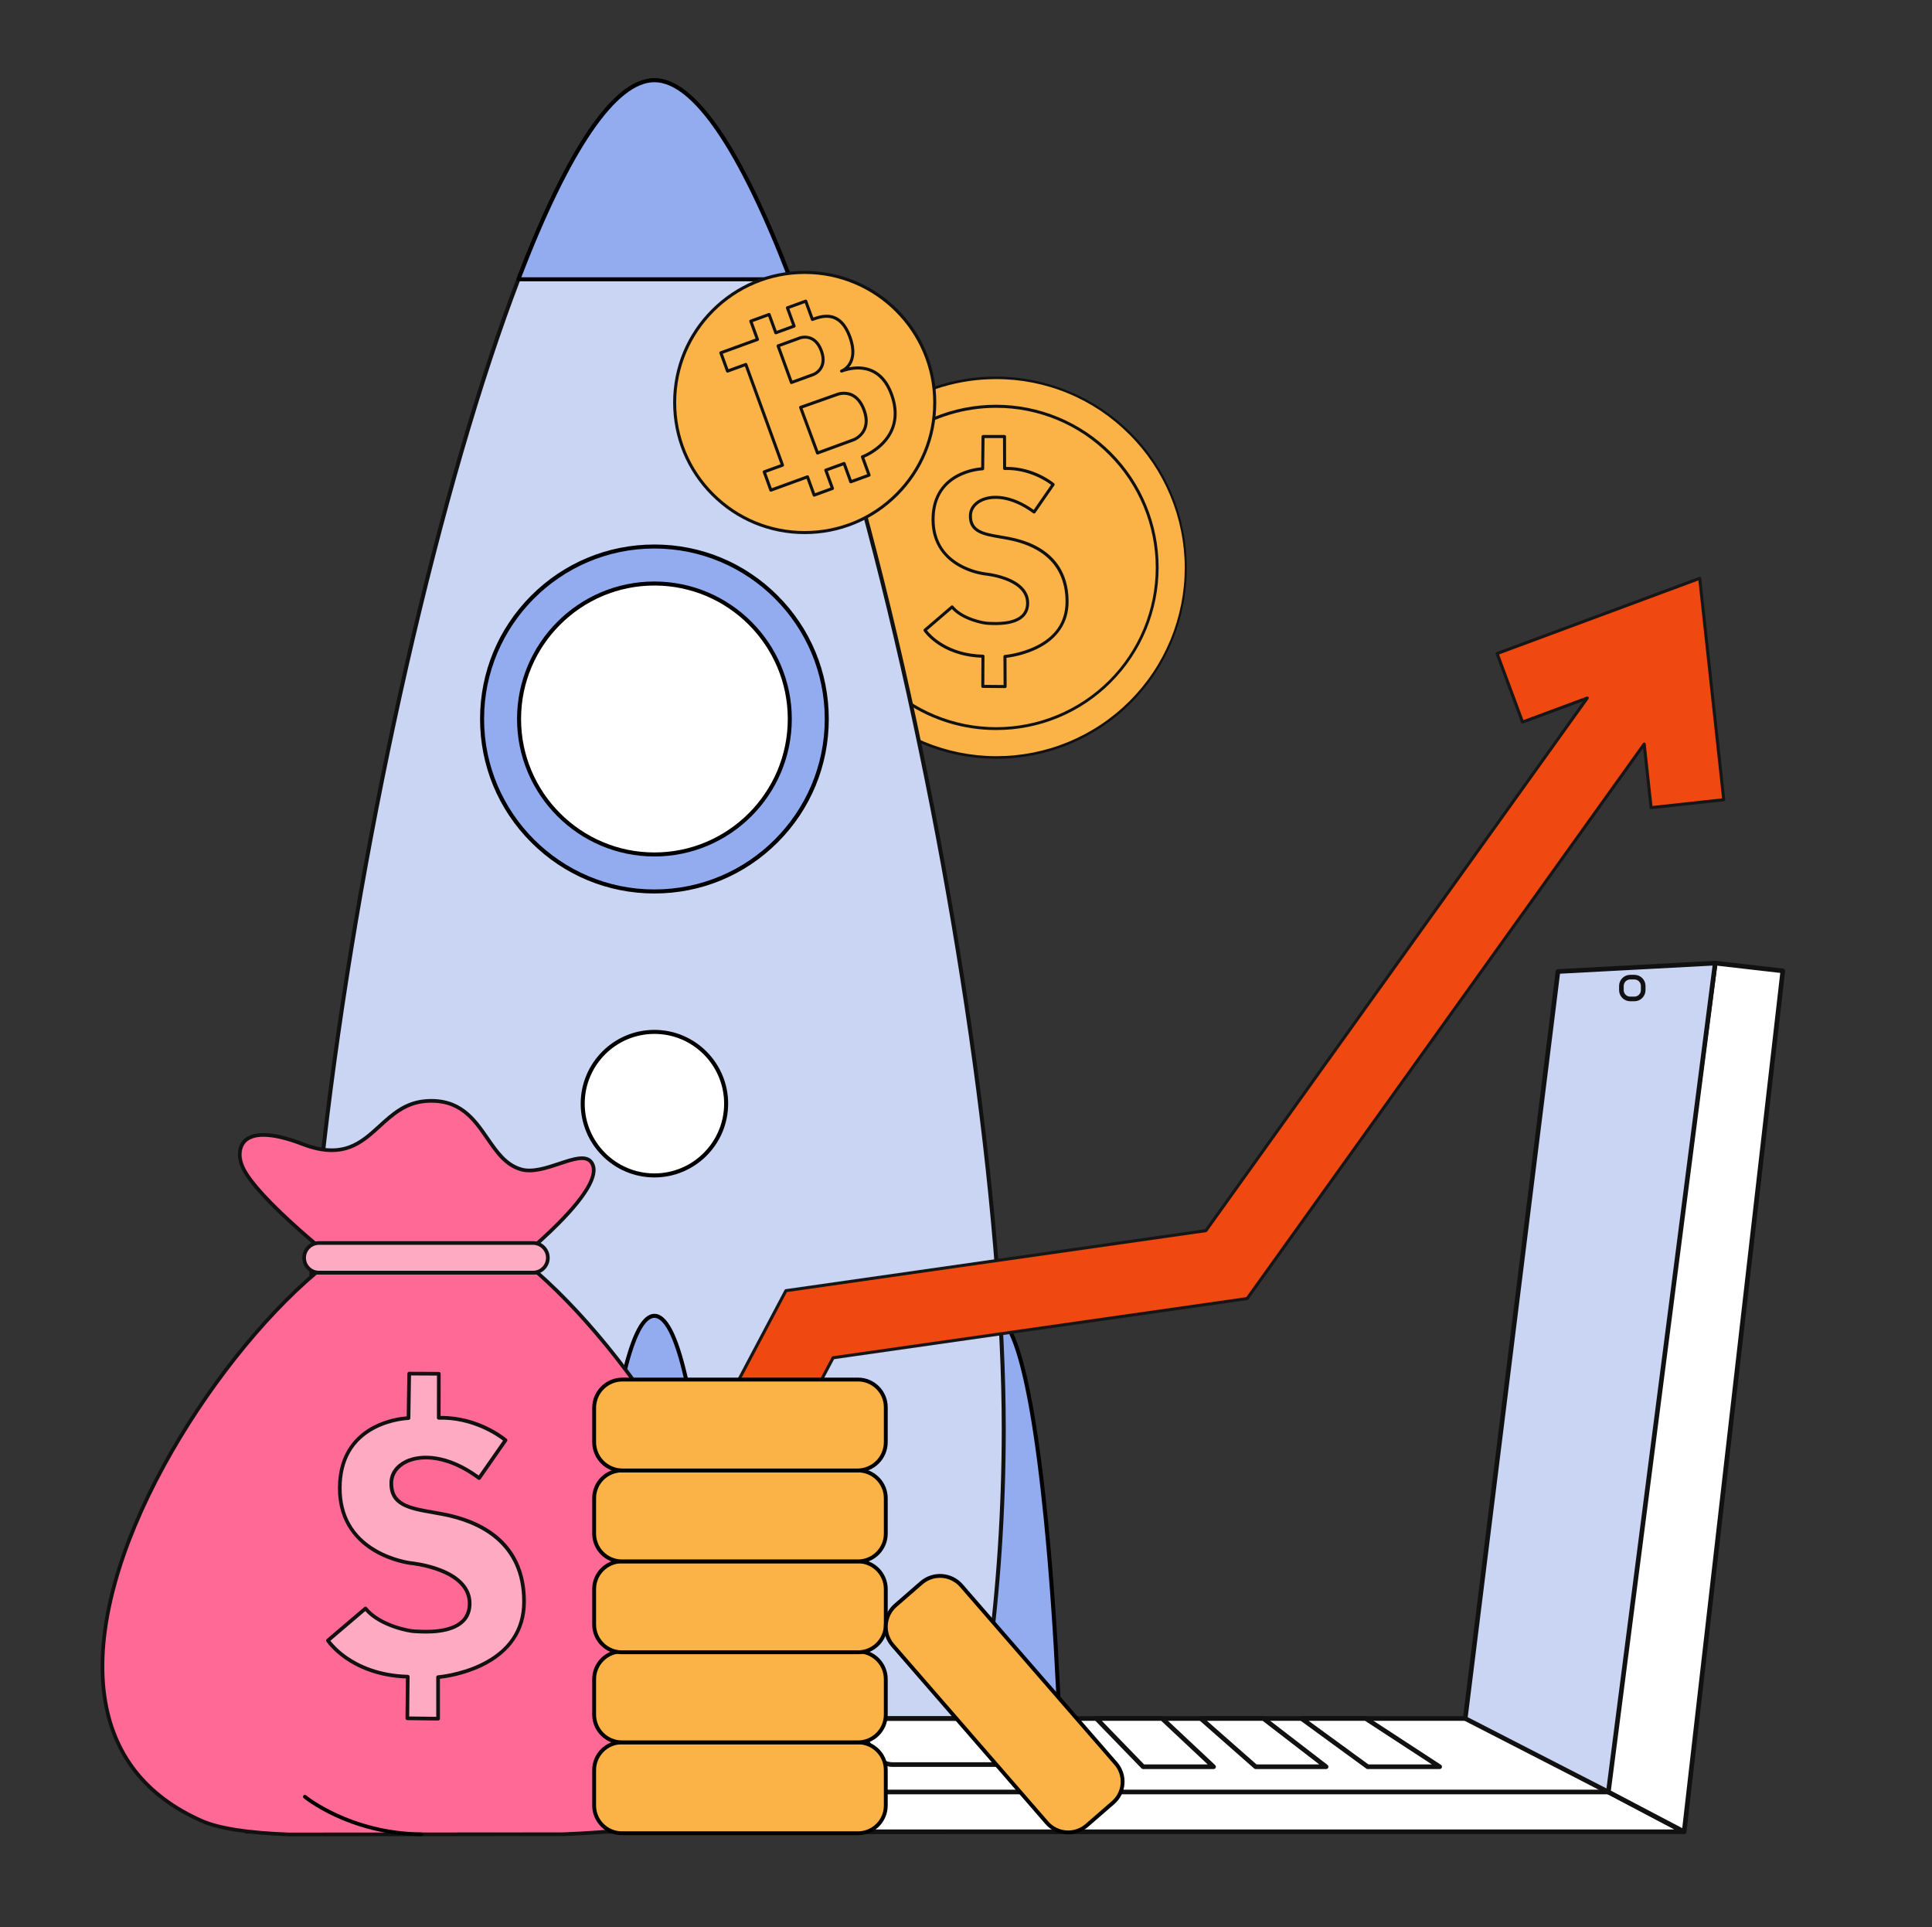 <svg width="366" height="365" viewBox="0 0 366 365" fill="none" xmlns="http://www.w3.org/2000/svg">
<rect x="0" y="0" width="366" height="365" fill="#333333" stroke="none"/>
<g clip-path="url(#clip0_741_7171)">
<g clip-path="url(#clip1_741_7171)">
<path d="M152.732 107.467C152.732 87.611 168.829 71.515 188.684 71.515C208.538 71.515 224.635 87.611 224.635 107.467C224.635 127.322 208.541 143.418 188.684 143.418C168.826 143.418 152.732 127.321 152.732 107.467Z" fill="#FBB348"/>
<path d="M188.684 143.706C181.516 143.705 174.51 141.58 168.551 137.598C162.591 133.616 157.947 127.956 155.204 121.334C152.461 114.713 151.743 107.426 153.142 100.397C154.54 93.367 157.991 86.91 163.059 81.842C169.864 75.087 179.069 71.304 188.657 71.322C198.245 71.339 207.436 75.156 214.216 81.936C220.995 88.716 224.812 97.906 224.83 107.494C224.847 117.082 221.064 126.287 214.309 133.091C210.952 136.467 206.959 139.143 202.56 140.965C198.161 142.787 193.445 143.719 188.684 143.706ZM188.684 71.803C181.63 71.804 174.735 73.895 168.871 77.814C163.006 81.733 158.435 87.302 155.736 93.819C153.036 100.335 152.33 107.506 153.706 114.424C155.082 121.342 158.478 127.696 163.466 132.684C166.773 136.015 170.705 138.661 175.037 140.469C179.369 142.278 184.016 143.213 188.71 143.222C193.404 143.23 198.054 142.312 202.393 140.52C206.732 138.727 210.674 136.096 213.993 132.776C217.313 129.457 219.944 125.515 221.736 121.176C223.529 116.838 224.447 112.188 224.439 107.494C224.43 102.799 223.495 98.153 221.686 93.821C219.878 89.489 217.232 85.556 213.901 82.249C210.597 78.927 206.667 76.294 202.339 74.501C198.01 72.707 193.369 71.791 188.684 71.803Z" fill="#111111"/>
<path d="M158.169 107.467C158.169 90.614 171.831 76.953 188.683 76.953C205.536 76.953 219.198 90.614 219.198 107.467C219.198 124.319 205.537 137.981 188.683 137.981C171.83 137.981 158.169 124.319 158.169 107.467Z" fill="#FBB348"/>
<path d="M188.684 138.27C182.592 138.27 176.636 136.463 171.571 133.079C166.505 129.694 162.557 124.883 160.226 119.255C157.894 113.626 157.284 107.433 158.473 101.458C159.661 95.482 162.595 89.994 166.903 85.686C172.68 79.91 180.515 76.664 188.684 76.664C196.853 76.664 204.688 79.909 210.465 85.686C216.242 91.463 219.487 99.297 219.487 107.467C219.487 115.636 216.242 123.471 210.465 129.247C207.611 132.117 204.217 134.392 200.478 135.94C196.739 137.489 192.731 138.281 188.684 138.27ZM188.684 77.241C182.706 77.241 176.862 79.014 171.891 82.335C166.921 85.656 163.047 90.377 160.759 95.9C158.471 101.423 157.872 107.5 159.039 113.364C160.205 119.227 163.083 124.613 167.31 128.84C170.115 131.655 173.448 133.889 177.117 135.414C180.787 136.94 184.721 137.727 188.695 137.73C192.668 137.734 196.604 136.954 200.276 135.434C203.948 133.915 207.284 131.687 210.094 128.877C212.904 126.067 215.133 122.731 216.652 119.059C218.171 115.387 218.951 111.451 218.948 107.478C218.944 103.504 218.157 99.57 216.632 95.9C215.106 92.231 212.872 88.899 210.057 86.094C207.257 83.278 203.926 81.046 200.257 79.526C196.589 78.007 192.655 77.23 188.684 77.241V77.241Z" fill="#111111"/>
<path d="M190.41 130.324H190.407L186.18 130.289C186.103 130.289 186.03 130.258 185.977 130.203C185.923 130.149 185.894 130.076 185.894 129.999L185.926 124.564C181.955 124.421 179.221 123.098 177.614 121.999C175.821 120.773 175.016 119.574 174.982 119.523C174.944 119.465 174.928 119.394 174.937 119.325C174.947 119.255 174.982 119.192 175.035 119.146L180.178 114.731C180.207 114.706 180.241 114.687 180.277 114.675C180.314 114.663 180.353 114.659 180.391 114.662C180.429 114.666 180.467 114.677 180.501 114.695C180.535 114.713 180.565 114.738 180.589 114.768C182.391 116.988 186.375 117.773 187.231 117.773C187.3 117.773 187.409 117.778 187.553 117.784C188.646 117.834 191.971 117.984 193.54 116.43C194.134 115.842 194.418 115.051 194.384 114.08C194.23 109.699 186.632 108.989 186.555 108.982C184.787 108.733 183.082 108.151 181.532 107.265C179.228 105.935 176.481 103.321 176.472 98.42C176.464 93.446 179.103 91.009 181.319 89.841C182.737 89.11 184.284 88.659 185.873 88.515L185.942 82.674C185.943 82.598 185.974 82.526 186.028 82.472C186.082 82.419 186.154 82.389 186.23 82.389H190.296C190.373 82.389 190.446 82.419 190.5 82.473C190.554 82.527 190.584 82.6 190.584 82.677L190.602 88.436C190.648 88.436 190.695 88.435 190.741 88.435C195.966 88.435 199.538 91.415 199.692 91.545C199.746 91.591 199.781 91.656 199.791 91.727C199.8 91.798 199.783 91.87 199.742 91.928L196.135 97.141C196.113 97.173 196.085 97.2 196.052 97.22C196.019 97.241 195.983 97.255 195.945 97.261C195.907 97.268 195.868 97.266 195.83 97.257C195.793 97.248 195.758 97.232 195.727 97.209C191.57 94.139 187.981 94.063 186.008 95.017C184.85 95.576 184.164 96.513 184.128 97.585C184.028 100.479 186.391 100.881 189.662 101.437C190.106 101.513 190.565 101.591 191.03 101.678C198.49 103.079 202.434 107.329 202.434 113.969C202.434 117.936 200.343 121.039 196.388 122.941C194.58 123.788 192.651 124.345 190.67 124.592L190.697 130.034C190.698 130.072 190.69 130.109 190.676 130.145C190.662 130.18 190.64 130.212 190.614 130.238C190.587 130.265 190.555 130.287 190.52 130.301C190.485 130.316 190.447 130.323 190.409 130.323L190.41 130.324ZM186.472 129.715L190.12 129.745L190.093 124.334C190.092 124.262 190.12 124.192 190.169 124.138C190.218 124.085 190.285 124.052 190.358 124.046C190.387 124.044 193.293 123.794 196.153 122.415C199.939 120.59 201.858 117.749 201.858 113.97C201.858 105.976 195.912 103.182 190.924 102.246C190.464 102.159 190.008 102.082 189.566 102.006C186.276 101.446 183.435 100.962 183.552 97.565C183.596 96.272 184.4 95.154 185.758 94.498C187.843 93.49 191.566 93.522 195.829 96.571L199.114 91.824C198.264 91.187 194.861 88.874 190.324 89.019C190.285 89.02 190.247 89.014 190.211 89C190.175 88.986 190.142 88.965 190.115 88.938C190.087 88.911 190.065 88.879 190.05 88.844C190.035 88.808 190.027 88.77 190.027 88.731L190.009 82.966H186.515L186.446 88.79C186.445 88.864 186.416 88.935 186.364 88.988C186.312 89.041 186.241 89.072 186.167 89.074C184.563 89.186 182.999 89.624 181.57 90.361C178.563 91.953 177.042 94.664 177.048 98.419C177.055 102.127 178.655 104.932 181.804 106.756C183.289 107.601 184.92 108.161 186.611 108.408C187.996 108.556 189.358 108.874 190.666 109.355C193.403 110.391 194.888 112.018 194.96 114.06C195 115.198 194.659 116.133 193.945 116.839C192.197 118.571 188.682 118.412 187.527 118.36C187.395 118.354 187.294 118.349 187.231 118.349C186.349 118.349 182.341 117.562 180.334 115.356L175.615 119.408C176.323 120.301 179.556 123.853 186.222 123.997C186.297 123.998 186.369 124.029 186.422 124.084C186.475 124.138 186.504 124.211 186.504 124.286L186.472 129.715Z" fill="#111111"/>
</g>
<g clip-path="url(#clip2_741_7171)">
<path d="M201.182 346.89C201.182 319.92 197.38 249.221 188.257 249.221C179.134 249.221 175.333 319.92 175.333 346.89H201.182Z" fill="#92ACEF"/>
<path d="M201.182 347.271H175.333C175.232 347.271 175.135 347.231 175.064 347.16C174.992 347.088 174.952 346.991 174.952 346.89C174.952 333.234 175.904 308.95 177.995 287.904C179.146 276.319 180.5 267.133 182.018 260.602C183.859 252.687 185.9 248.84 188.258 248.84C190.615 248.84 192.656 252.687 194.497 260.602C196.016 267.133 197.369 276.319 198.52 287.904C200.611 308.95 201.563 333.234 201.563 346.89C201.563 346.991 201.523 347.088 201.451 347.16C201.38 347.231 201.283 347.271 201.182 347.271ZM175.714 346.509H200.801C200.783 332.803 199.831 308.804 197.762 287.979C194.445 254.588 190.383 249.602 188.258 249.602C186.132 249.602 182.07 254.588 178.753 287.979C176.684 308.804 175.732 332.803 175.714 346.509H175.714Z" fill="black"/>
<path d="M72.615 346.89C72.615 319.92 68.814 249.221 59.691 249.221C50.568 249.221 46.767 319.92 46.767 346.89H72.615Z" fill="#92ACEF"/>
<path d="M72.615 347.271H46.767C46.666 347.271 46.569 347.231 46.497 347.16C46.426 347.088 46.386 346.991 46.386 346.89C46.386 333.234 47.338 308.95 49.429 287.904C50.58 276.319 51.933 267.134 53.452 260.603C55.292 252.687 57.334 248.84 59.691 248.84C62.049 248.84 64.09 252.687 65.93 260.603C67.449 267.133 68.803 276.319 69.953 287.904C72.044 308.95 72.996 333.234 72.996 346.89C72.996 346.992 72.956 347.088 72.885 347.16C72.813 347.231 72.716 347.272 72.615 347.272L72.615 347.271ZM47.148 346.509H72.234C72.217 332.803 71.264 308.804 69.195 287.979C65.878 254.588 61.817 249.602 59.691 249.602C57.566 249.602 53.504 254.588 50.187 287.979C48.118 308.804 47.165 332.803 47.148 346.509H47.148Z" fill="black"/>
<path d="M123.975 15.19C97.175 15.19 57.797 182.981 57.797 270.669C57.797 298.894 61.619 331.641 68.211 346.89H179.738C186.33 331.641 190.152 298.894 190.152 270.669C190.152 182.981 150.774 15.19 123.975 15.19Z" fill="#CAD5F3"/>
<path d="M179.738 347.271H68.211C68.137 347.271 68.064 347.25 68.002 347.209C67.94 347.168 67.891 347.11 67.862 347.042C61.712 332.815 57.416 301.409 57.416 270.669C57.416 229.188 66.464 166.103 80.466 109.954C87.329 82.437 94.767 59.155 101.979 42.625C110.032 24.167 117.432 14.809 123.975 14.809C130.517 14.809 137.918 24.167 145.97 42.625C153.182 59.155 160.621 82.437 167.483 109.954C181.485 166.103 190.533 229.188 190.533 270.669C190.533 301.409 186.238 332.815 180.088 347.042C180.058 347.11 180.009 347.168 179.947 347.209C179.885 347.25 179.812 347.272 179.738 347.272L179.738 347.271ZM68.462 346.509H179.487C185.548 332.261 189.771 301.152 189.771 270.669C189.771 229.245 180.733 166.233 166.744 110.139C159.891 82.662 152.467 59.422 145.272 42.93C137.463 25.031 130.099 15.571 123.975 15.571C117.85 15.571 110.486 25.031 102.678 42.93C95.483 59.422 88.058 82.662 81.206 110.139C67.217 166.233 58.178 229.245 58.178 270.669C58.178 301.152 62.402 332.261 68.462 346.509Z" fill="#111111"/>
<path d="M68.211 346.89H179.738C180.967 344.047 182.1 340.595 183.129 336.678H64.819C65.849 340.595 66.982 344.047 68.211 346.89H68.211Z" fill="#92ACEF"/>
<path d="M179.738 347.271H68.211C68.136 347.271 68.064 347.25 68.002 347.209C67.939 347.168 67.891 347.11 67.861 347.042C66.657 344.256 65.509 340.801 64.451 336.774C64.436 336.718 64.434 336.659 64.446 336.602C64.458 336.545 64.482 336.491 64.518 336.445C64.553 336.399 64.599 336.361 64.651 336.336C64.704 336.31 64.761 336.296 64.819 336.296H183.129C183.188 336.296 183.245 336.31 183.297 336.336C183.35 336.361 183.395 336.399 183.431 336.445C183.467 336.491 183.491 336.545 183.503 336.602C183.514 336.659 183.512 336.718 183.498 336.774C182.439 340.801 181.292 344.256 180.087 347.042C180.058 347.11 180.009 347.168 179.947 347.209C179.885 347.25 179.812 347.271 179.738 347.271H179.738ZM68.462 346.509H179.487C180.592 343.91 181.65 340.735 182.634 337.059H65.314C66.299 340.735 67.356 343.91 68.462 346.509Z" fill="black"/>
<path d="M172.469 347.271C172.368 347.271 172.271 347.231 172.2 347.16C172.129 347.088 172.088 346.991 172.088 346.89V336.678C172.088 336.576 172.129 336.479 172.2 336.408C172.271 336.337 172.368 336.296 172.469 336.296C172.57 336.296 172.667 336.337 172.739 336.408C172.81 336.479 172.85 336.576 172.85 336.678V346.89C172.85 346.991 172.81 347.088 172.739 347.16C172.667 347.231 172.57 347.271 172.469 347.271ZM166.863 347.271C166.762 347.271 166.665 347.231 166.594 347.16C166.522 347.088 166.482 346.991 166.482 346.89V336.678C166.482 336.576 166.522 336.479 166.594 336.408C166.665 336.337 166.762 336.296 166.863 336.296C166.964 336.296 167.061 336.337 167.133 336.408C167.204 336.479 167.244 336.576 167.244 336.678V346.89C167.244 346.991 167.204 347.088 167.133 347.16C167.061 347.231 166.964 347.271 166.863 347.271ZM96.223 347.271C96.122 347.271 96.025 347.231 95.954 347.16C95.883 347.088 95.843 346.991 95.843 346.89V336.678C95.843 336.576 95.883 336.479 95.954 336.408C96.025 336.337 96.122 336.296 96.223 336.296C96.324 336.296 96.421 336.337 96.493 336.408C96.564 336.479 96.604 336.576 96.604 336.678V346.89C96.604 346.991 96.564 347.088 96.493 347.16C96.421 347.231 96.324 347.271 96.223 347.271ZM91.021 347.271C90.92 347.271 90.823 347.231 90.752 347.16C90.68 347.088 90.64 346.991 90.64 346.89V336.678C90.64 336.576 90.68 336.479 90.752 336.408C90.823 336.337 90.92 336.296 91.021 336.296C91.122 336.296 91.219 336.337 91.291 336.408C91.362 336.479 91.402 336.576 91.402 336.678V346.89C91.402 346.991 91.362 347.088 91.291 347.16C91.219 347.231 91.122 347.271 91.021 347.271ZM74.692 347.271C74.59 347.271 74.494 347.231 74.422 347.16C74.351 347.088 74.311 346.991 74.311 346.89V336.678C74.311 336.576 74.351 336.479 74.422 336.408C74.494 336.337 74.59 336.296 74.692 336.296C74.793 336.296 74.889 336.337 74.961 336.408C75.032 336.479 75.072 336.576 75.072 336.678V346.89C75.072 346.991 75.032 347.088 74.961 347.16C74.889 347.231 74.793 347.271 74.692 347.271ZM152.553 347.271C152.452 347.271 152.355 347.231 152.283 347.16C152.212 347.088 152.172 346.991 152.172 346.89V336.678C152.172 336.576 152.212 336.479 152.283 336.408C152.355 336.337 152.452 336.296 152.553 336.296C152.654 336.296 152.75 336.337 152.822 336.408C152.893 336.479 152.933 336.576 152.933 336.678V346.89C152.933 346.991 152.893 347.088 152.822 347.16C152.75 347.231 152.654 347.271 152.553 347.271Z" fill="black"/>
<path d="M123.974 168.845C142.006 168.845 156.623 154.219 156.623 136.177C156.623 118.136 142.006 103.51 123.974 103.51C105.942 103.51 91.324 118.136 91.324 136.177C91.324 154.219 105.942 168.845 123.974 168.845Z" fill="#92ACEF"/>
<path d="M123.975 169.226C115.152 169.226 106.857 165.788 100.619 159.546C94.38 153.304 90.944 145.005 90.944 136.177C90.944 127.35 94.38 119.051 100.619 112.809C106.857 106.567 115.152 103.129 123.975 103.129C132.797 103.129 141.092 106.567 147.331 112.809C153.569 119.051 157.005 127.35 157.005 136.177C157.005 145.005 153.569 153.304 147.331 159.546C141.092 165.788 132.797 169.226 123.975 169.226ZM123.975 103.891C106.182 103.891 91.706 118.375 91.706 136.177C91.706 153.98 106.182 168.463 123.975 168.463C141.768 168.463 156.243 153.98 156.243 136.177C156.243 118.375 141.768 103.891 123.975 103.891Z" fill="black"/>
<path d="M123.975 161.836C138.138 161.836 149.619 150.348 149.619 136.177C149.619 122.007 138.138 110.519 123.975 110.519C109.812 110.519 98.33 122.007 98.33 136.177C98.33 150.348 109.812 161.836 123.975 161.836Z" fill="white"/>
<path d="M123.975 162.217C109.624 162.217 97.949 150.535 97.949 136.177C97.949 121.819 109.624 110.138 123.975 110.138C138.325 110.138 150 121.819 150 136.177C150 150.535 138.325 162.217 123.975 162.217ZM123.975 110.9C110.044 110.9 98.711 122.239 98.711 136.177C98.711 150.115 110.044 161.455 123.975 161.455C137.905 161.455 149.238 150.115 149.238 136.177C149.238 122.239 137.905 110.9 123.975 110.9Z" fill="black"/>
<path d="M136.899 346.89C136.899 319.92 133.097 249.221 123.974 249.221C114.851 249.221 111.05 319.92 111.05 346.89H136.899Z" fill="#92ACEF"/>
<path d="M136.899 347.271H111.05C110.949 347.271 110.852 347.231 110.781 347.16C110.709 347.088 110.669 346.991 110.669 346.89C110.669 333.234 111.621 308.95 113.712 287.904C114.863 276.319 116.216 267.133 117.735 260.602C119.576 252.687 121.617 248.84 123.974 248.84C126.332 248.84 128.373 252.687 130.213 260.602C131.732 267.133 133.086 276.319 134.237 287.904C136.327 308.95 137.279 333.234 137.279 346.89C137.279 346.991 137.239 347.088 137.168 347.16C137.096 347.231 137 347.271 136.899 347.271H136.899ZM111.431 346.509H136.518C136.5 332.803 135.547 308.804 133.479 287.979C130.161 254.588 126.1 249.602 123.974 249.602C121.849 249.602 117.787 254.588 114.47 287.979C112.401 308.804 111.449 332.803 111.431 346.509H111.431Z" fill="black"/>
<path d="M123.975 15.19C116.038 15.19 106.999 29.905 98.206 52.896H149.743C140.95 29.905 131.911 15.19 123.975 15.19Z" fill="#92ACEF"/>
<path d="M149.743 53.277H98.206C98.144 53.277 98.084 53.262 98.029 53.233C97.974 53.204 97.927 53.163 97.892 53.112C97.857 53.061 97.835 53.002 97.828 52.941C97.821 52.88 97.828 52.817 97.85 52.76C102.401 40.861 106.857 31.592 111.094 25.21C115.677 18.308 120.011 14.809 123.975 14.809C127.938 14.809 132.272 18.308 136.855 25.21C141.092 31.592 145.548 40.861 150.099 52.76C150.121 52.817 150.129 52.88 150.121 52.941C150.114 53.002 150.092 53.061 150.057 53.112C150.022 53.163 149.975 53.204 149.92 53.233C149.866 53.262 149.805 53.277 149.743 53.277ZM98.76 52.515H149.189C139.891 28.343 131.175 15.571 123.975 15.571C116.774 15.571 108.059 28.343 98.76 52.515H98.76Z" fill="black"/>
<path d="M123.974 222.625C131.477 222.625 137.559 216.54 137.559 209.033C137.559 201.526 131.477 195.44 123.974 195.44C116.471 195.44 110.389 201.526 110.389 209.033C110.389 216.54 116.471 222.625 123.974 222.625Z" fill="white"/>
<path d="M123.974 223.007C116.273 223.007 110.008 216.738 110.008 209.033C110.008 201.328 116.273 195.059 123.974 195.059C131.675 195.059 137.941 201.328 137.941 209.033C137.941 216.738 131.675 223.007 123.974 223.007ZM123.974 195.821C116.693 195.821 110.77 201.748 110.77 209.033C110.77 216.317 116.693 222.244 123.974 222.244C131.255 222.244 137.179 216.317 137.179 209.033C137.179 201.748 131.255 195.821 123.974 195.821Z" fill="black"/>
<path d="M123.974 208.366C123.133 208.366 122.45 207.683 122.45 206.841V200.372C122.45 199.53 123.133 198.848 123.974 198.848C124.815 198.848 125.498 199.53 125.498 200.372V206.841C125.498 207.683 124.815 208.366 123.974 208.366Z" fill="white"/>
<path d="M123.974 218.104C118.974 218.104 114.907 214.035 114.907 209.033C114.907 206.599 115.907 204.23 117.649 202.533C118.252 201.945 119.217 201.958 119.804 202.562C120.391 203.165 120.378 204.13 119.775 204.717C118.618 205.844 117.955 207.417 117.955 209.033C117.955 212.354 120.655 215.055 123.974 215.055C127.293 215.055 129.993 212.354 129.993 209.033C129.993 207.418 129.33 205.846 128.174 204.719C127.572 204.132 127.559 203.166 128.146 202.563C128.734 201.96 129.698 201.947 130.301 202.535C132.042 204.232 133.041 206.601 133.041 209.033C133.041 214.035 128.973 218.104 123.974 218.104Z" fill="white"/>
</g>
<g clip-path="url(#clip3_741_7171)">
<path d="M127.808 76.233C127.808 62.627 138.837 51.597 152.443 51.597C166.05 51.597 177.079 62.627 177.079 76.233C177.079 89.839 166.05 100.869 152.443 100.869C138.837 100.869 127.808 89.839 127.808 76.233Z" fill="#FBB348"/>
<path d="M152.444 101.157C145.786 101.157 139.527 98.565 134.82 93.857C130.112 89.15 127.52 82.891 127.52 76.233C127.52 69.575 130.112 63.316 134.82 58.609C139.527 53.901 145.786 51.309 152.444 51.309C159.102 51.309 165.361 53.901 170.068 58.609C174.776 63.316 177.368 69.576 177.368 76.233C177.368 82.891 174.775 89.15 170.068 93.857C165.361 98.565 159.101 101.157 152.444 101.157ZM152.444 51.886C139.019 51.886 128.097 62.808 128.097 76.233C128.097 82.737 130.629 88.851 135.228 93.449C139.826 98.048 145.94 100.58 152.444 100.58C158.947 100.58 165.062 98.048 169.66 93.449C174.259 88.851 176.791 82.737 176.791 76.233C176.791 62.808 165.869 51.886 152.444 51.886Z" fill="#111111"/>
<path d="M154.235 94.068C154.176 94.068 154.118 94.05 154.07 94.016C154.021 93.982 153.984 93.934 153.964 93.878L152.799 90.68L146.133 93.108C146.061 93.134 145.982 93.131 145.912 93.098C145.843 93.066 145.789 93.007 145.763 92.936L144.5 89.468C144.487 89.432 144.481 89.394 144.482 89.356C144.484 89.318 144.493 89.281 144.509 89.247C144.525 89.212 144.548 89.181 144.576 89.156C144.604 89.13 144.636 89.111 144.672 89.098L147.87 87.933L141.12 69.396L137.921 70.561C137.849 70.587 137.77 70.584 137.701 70.551C137.631 70.519 137.578 70.46 137.552 70.388L136.288 66.919C136.275 66.884 136.269 66.846 136.271 66.808C136.272 66.77 136.281 66.733 136.297 66.699C136.313 66.665 136.336 66.634 136.364 66.608C136.392 66.582 136.425 66.563 136.46 66.55L143.127 64.122L141.962 60.924C141.949 60.888 141.943 60.85 141.945 60.812C141.946 60.775 141.956 60.737 141.972 60.703C141.988 60.669 142.01 60.638 142.038 60.612C142.066 60.587 142.099 60.567 142.134 60.554L145.604 59.29C145.676 59.264 145.755 59.268 145.824 59.3C145.894 59.332 145.947 59.391 145.974 59.463L147.139 62.661L150.064 61.595L148.9 58.397C148.887 58.361 148.881 58.324 148.882 58.286C148.884 58.248 148.893 58.211 148.909 58.176C148.925 58.142 148.948 58.111 148.976 58.086C149.004 58.06 149.036 58.04 149.072 58.027L152.541 56.764C152.613 56.738 152.693 56.741 152.762 56.773C152.831 56.806 152.885 56.864 152.911 56.936L154.076 60.135C154.959 59.819 156.183 59.442 157.447 59.687C159.132 60.013 160.419 61.367 161.273 63.713C162.293 66.513 161.778 68.218 161.167 69.154C161.071 69.302 160.964 69.444 160.848 69.577C162.046 69.335 163.457 69.287 164.848 69.788C166.808 70.493 168.26 72.109 169.164 74.591C170.846 79.209 169.204 82.287 167.53 84.055C166.078 85.589 164.391 86.407 163.745 86.684L164.913 89.89C164.926 89.925 164.932 89.963 164.931 90.001C164.929 90.039 164.92 90.076 164.904 90.111C164.888 90.145 164.865 90.176 164.837 90.201C164.809 90.227 164.777 90.247 164.741 90.26L161.271 91.523C161.236 91.536 161.198 91.542 161.16 91.54C161.122 91.539 161.085 91.53 161.051 91.514C161.016 91.498 160.986 91.475 160.96 91.447C160.934 91.419 160.915 91.386 160.902 91.351L159.738 88.154L156.811 89.22L157.976 92.417C157.989 92.453 157.995 92.49 157.993 92.528C157.991 92.566 157.982 92.603 157.966 92.638C157.95 92.672 157.928 92.703 157.9 92.729C157.872 92.754 157.839 92.774 157.803 92.787L154.334 94.05C154.302 94.062 154.269 94.068 154.235 94.068ZM152.972 90.021C153.031 90.021 153.089 90.039 153.137 90.073C153.186 90.107 153.223 90.155 153.243 90.211L154.408 93.409L157.335 92.343L156.17 89.146C156.157 89.111 156.151 89.073 156.153 89.035C156.154 88.997 156.164 88.96 156.18 88.925C156.196 88.891 156.218 88.86 156.246 88.835C156.274 88.809 156.307 88.789 156.342 88.776L159.812 87.513C159.884 87.487 159.963 87.49 160.032 87.522C160.102 87.555 160.156 87.613 160.182 87.685L161.345 90.882L164.272 89.816L163.108 86.619C163.081 86.547 163.085 86.468 163.117 86.399C163.149 86.329 163.208 86.276 163.28 86.249C163.301 86.242 165.419 85.453 167.124 83.644C169.385 81.246 169.888 78.266 168.622 74.788C167.779 72.475 166.444 70.975 164.653 70.33C162.772 69.653 160.827 70.076 159.527 70.549C159.491 70.563 159.453 70.569 159.415 70.568C159.377 70.567 159.339 70.558 159.304 70.542C159.27 70.526 159.238 70.504 159.212 70.475C159.187 70.447 159.166 70.414 159.153 70.378C159.14 70.343 159.134 70.304 159.136 70.266C159.138 70.228 159.147 70.191 159.164 70.156C159.18 70.121 159.203 70.091 159.232 70.065C159.26 70.04 159.293 70.02 159.33 70.007C159.459 69.959 162.497 68.762 160.731 63.91C158.935 58.978 155.727 60.147 154.002 60.775C153.967 60.788 153.929 60.794 153.891 60.792C153.853 60.79 153.816 60.781 153.782 60.765C153.748 60.749 153.717 60.727 153.691 60.699C153.665 60.671 153.646 60.638 153.633 60.602L152.468 57.404L149.541 58.47L150.706 61.668C150.719 61.704 150.724 61.742 150.723 61.779C150.721 61.817 150.712 61.855 150.696 61.889C150.68 61.923 150.657 61.954 150.629 61.98C150.602 62.005 150.569 62.025 150.533 62.038L147.065 63.301C147.03 63.315 146.992 63.32 146.954 63.319C146.916 63.317 146.879 63.308 146.844 63.292C146.81 63.276 146.779 63.253 146.754 63.225C146.728 63.197 146.708 63.165 146.695 63.129L145.53 59.931L142.603 60.997L143.768 64.195C143.781 64.231 143.787 64.269 143.785 64.306C143.784 64.344 143.775 64.382 143.759 64.416C143.743 64.45 143.72 64.481 143.692 64.507C143.664 64.532 143.631 64.552 143.596 64.565L136.929 66.993L137.995 69.92L141.193 68.755C141.265 68.729 141.345 68.732 141.414 68.765C141.483 68.797 141.537 68.856 141.563 68.927L148.511 88.006C148.524 88.042 148.53 88.08 148.528 88.118C148.527 88.156 148.518 88.193 148.502 88.227C148.486 88.261 148.463 88.292 148.435 88.318C148.407 88.343 148.374 88.363 148.339 88.376L145.141 89.541L146.206 92.467L152.873 90.039C152.905 90.027 152.938 90.021 152.972 90.021Z" fill="#111111"/>
<path d="M154.869 86.09C154.81 86.09 154.752 86.072 154.704 86.038C154.656 86.004 154.619 85.957 154.598 85.901L151.396 77.258C151.383 77.222 151.377 77.184 151.379 77.146C151.38 77.108 151.389 77.07 151.406 77.036C151.422 77.001 151.445 76.97 151.473 76.944C151.501 76.918 151.535 76.899 151.571 76.886L158.536 74.421C158.653 74.376 159.992 73.881 161.426 74.511C162.528 74.996 163.374 76.004 163.94 77.507C165.637 82.011 161.922 83.52 161.884 83.535L154.968 86.072C154.937 86.084 154.903 86.09 154.869 86.09ZM152.039 77.332L155.039 85.431L161.679 82.995C161.805 82.945 164.893 81.671 163.4 77.711C162.892 76.362 162.152 75.464 161.201 75.043C159.958 74.492 158.756 74.955 158.744 74.96L152.039 77.332ZM149.928 72.737C149.868 72.737 149.811 72.719 149.762 72.685C149.713 72.651 149.677 72.603 149.656 72.547L147.131 65.61C147.105 65.538 147.108 65.458 147.14 65.389C147.173 65.32 147.231 65.266 147.303 65.24L151.464 63.724C151.495 63.713 154.527 62.657 155.874 66.354C157.219 70.052 154.219 71.193 154.189 71.204L150.026 72.72C149.995 72.731 149.961 72.737 149.928 72.737ZM147.772 65.683L150.1 72.079L153.992 70.662C154.093 70.624 156.476 69.697 155.332 66.552C154.18 63.39 151.765 64.229 151.662 64.266L147.772 65.683Z" fill="#111111"/>
</g>
<g clip-path="url(#clip4_741_7171)">
<path d="M154.864 346.937H318.961L278.3 325.485H154.864V346.937Z" fill="white"/>
<path d="M154.864 347.376H318.961C319.059 347.376 319.154 347.343 319.231 347.283C319.308 347.222 319.363 347.138 319.387 347.043C319.41 346.948 319.401 346.847 319.361 346.758C319.321 346.669 319.252 346.595 319.166 346.55L278.505 325.098C278.442 325.064 278.372 325.047 278.301 325.047H154.864C154.748 325.047 154.636 325.093 154.554 325.175C154.472 325.258 154.426 325.369 154.426 325.485V346.937C154.426 347.054 154.472 347.165 154.554 347.247C154.636 347.33 154.748 347.376 154.864 347.376ZM317.19 346.499H155.303V325.924H278.192L317.19 346.499Z" fill="#111111"/>
<path d="M337.738 183.885L319.05 346.937L304.127 339.095L324.932 182.417L337.738 183.885Z" fill="white"/>
<path d="M319.05 347.376C319.158 347.376 319.262 347.336 319.342 347.265C319.422 347.193 319.473 347.094 319.486 346.987L338.174 183.935C338.18 183.878 338.176 183.82 338.16 183.764C338.144 183.709 338.117 183.657 338.082 183.612C338.046 183.567 338.001 183.53 337.951 183.502C337.901 183.474 337.845 183.456 337.788 183.45L324.982 181.982C324.867 181.968 324.753 182 324.662 182.071C324.571 182.142 324.512 182.245 324.497 182.359L303.693 339.038C303.681 339.127 303.697 339.217 303.738 339.297C303.779 339.377 303.844 339.442 303.924 339.484L318.846 347.326C318.909 347.359 318.979 347.376 319.05 347.376ZM337.253 184.271L318.687 346.251L304.602 338.85L325.31 182.902L337.253 184.271Z" fill="#111111"/>
<path d="M324.932 182.417L295.139 184.003L277.574 325.487L304.689 339.408L324.932 182.417Z" fill="#CAD5F3"/>
<path d="M304.689 339.846C304.795 339.846 304.898 339.807 304.978 339.737C305.058 339.666 305.11 339.569 305.124 339.464L325.366 182.473C325.375 182.409 325.369 182.344 325.349 182.283C325.33 182.222 325.297 182.165 325.253 182.118C325.209 182.071 325.156 182.034 325.096 182.01C325.037 181.986 324.972 181.975 324.908 181.979L295.116 183.564C295.013 183.57 294.916 183.611 294.84 183.681C294.765 183.751 294.717 183.846 294.704 183.948L277.139 325.433C277.128 325.522 277.144 325.612 277.186 325.692C277.228 325.771 277.294 325.836 277.374 325.877L304.488 339.798C304.55 339.83 304.619 339.846 304.689 339.846ZM324.429 182.883L304.334 338.732L278.046 325.237L295.529 184.421L324.429 182.883Z" fill="#111111"/>
<path d="M154.864 339.846H304.69C304.806 339.846 304.917 339.8 305 339.718C305.082 339.636 305.128 339.524 305.128 339.408C305.128 339.291 305.082 339.18 305 339.098C304.917 339.015 304.806 338.969 304.69 338.969H154.864C154.748 338.969 154.636 339.015 154.554 339.098C154.472 339.18 154.426 339.291 154.426 339.408C154.426 339.524 154.472 339.636 154.554 339.718C154.636 339.8 154.748 339.846 154.864 339.846Z" fill="#111111"/>
<path d="M191.011 325.51L193.049 327.862C195.202 330.349 193.436 334.214 190.146 334.214H169.121C168.478 334.214 167.845 334.053 167.28 333.744C166.715 333.436 166.237 332.991 165.889 332.45L161.437 325.51H191.011Z" fill="white"/>
<path d="M169.122 334.653H190.147C190.967 334.653 191.769 334.418 192.459 333.974C193.149 333.531 193.697 332.899 194.038 332.153C194.379 331.407 194.498 330.579 194.381 329.767C194.265 328.956 193.917 328.194 193.38 327.575L191.343 325.223C191.302 325.175 191.251 325.137 191.193 325.111C191.136 325.085 191.074 325.071 191.011 325.071H161.437C161.358 325.071 161.281 325.093 161.214 325.133C161.146 325.173 161.091 325.231 161.053 325.3C161.015 325.369 160.997 325.447 161 325.525C161.002 325.604 161.026 325.68 161.069 325.746L165.522 332.687C165.909 333.29 166.442 333.785 167.071 334.129C167.7 334.472 168.405 334.653 169.122 334.653ZM190.811 325.948L192.718 328.149C193.145 328.642 193.421 329.247 193.513 329.893C193.606 330.538 193.511 331.196 193.24 331.789C192.969 332.382 192.534 332.885 191.985 333.237C191.437 333.59 190.799 333.777 190.147 333.777H169.122C168.552 333.777 167.991 333.633 167.491 333.36C166.991 333.087 166.567 332.693 166.259 332.213L162.239 325.949L190.811 325.948Z" fill="#111111"/>
<path d="M258.733 325.487L272.736 334.625H259.094L246.564 325.487H258.733Z" fill="white"/>
<path d="M259.095 335.063H272.737C272.831 335.063 272.923 335.033 272.999 334.976C273.074 334.92 273.13 334.84 273.157 334.75C273.184 334.659 273.181 334.562 273.148 334.474C273.115 334.385 273.055 334.309 272.976 334.258L258.973 325.12C258.902 325.073 258.818 325.049 258.733 325.049H246.565C246.472 325.049 246.382 325.078 246.307 325.132C246.232 325.187 246.177 325.263 246.148 325.351C246.119 325.439 246.119 325.534 246.148 325.622C246.176 325.71 246.232 325.787 246.306 325.841L258.836 334.979C258.911 335.034 259.002 335.063 259.095 335.063ZM271.262 334.186H259.238L247.91 325.925H258.603L271.262 334.186Z" fill="#111111"/>
<path d="M308.827 185.071H309.622C310.064 185.071 310.489 185.246 310.801 185.559C311.114 185.872 311.29 186.296 311.29 186.739V187.533C311.29 187.976 311.114 188.4 310.801 188.713C310.489 189.025 310.064 189.201 309.622 189.201H308.827C308.385 189.201 307.961 189.025 307.648 188.713C307.335 188.4 307.159 187.976 307.159 187.533V186.739C307.159 186.296 307.335 185.872 307.648 185.559C307.961 185.246 308.385 185.071 308.827 185.071Z" fill="#CAD5F3"/>
<path d="M308.827 189.64H309.622C310.18 189.639 310.716 189.417 311.111 189.022C311.506 188.627 311.728 188.092 311.729 187.533V186.739C311.728 186.18 311.506 185.645 311.111 185.25C310.716 184.855 310.18 184.633 309.622 184.632H308.827C308.269 184.633 307.734 184.855 307.339 185.25C306.944 185.645 306.722 186.18 306.721 186.739V187.533C306.722 188.092 306.944 188.627 307.339 189.022C307.734 189.417 308.269 189.639 308.827 189.64ZM309.622 185.509C309.948 185.509 310.26 185.639 310.491 185.87C310.722 186.1 310.851 186.413 310.852 186.739V187.533C310.851 187.859 310.722 188.172 310.491 188.402C310.26 188.633 309.948 188.762 309.622 188.763H308.827C308.501 188.762 308.189 188.633 307.958 188.402C307.728 188.172 307.598 187.859 307.598 187.533V186.739C307.598 186.413 307.728 186.1 307.958 185.87C308.189 185.639 308.501 185.509 308.827 185.509H309.622Z" fill="#111111"/>
<path d="M220.159 325.487L229.897 334.625H216.557L207.703 325.487H220.159Z" fill="white"/>
<path d="M216.556 335.063H229.897C229.985 335.063 230.07 335.037 230.143 334.987C230.216 334.938 230.272 334.868 230.304 334.786C230.337 334.704 230.344 334.615 230.324 334.529C230.305 334.443 230.261 334.365 230.197 334.305L220.459 325.167C220.377 325.091 220.27 325.048 220.158 325.048H207.702C207.616 325.048 207.532 325.074 207.46 325.121C207.388 325.169 207.332 325.237 207.298 325.316C207.265 325.395 207.255 325.483 207.271 325.567C207.287 325.652 207.327 325.73 207.387 325.792L216.242 334.93C216.282 334.972 216.331 335.006 216.385 335.028C216.44 335.051 216.498 335.063 216.556 335.063ZM228.789 334.186H216.742L208.737 325.925H219.985L228.789 334.186Z" fill="#111111"/>
<path d="M239.352 325.487L251.219 334.625H237.878L227.488 325.487H239.352Z" fill="white"/>
<path d="M237.878 335.063H251.218C251.31 335.063 251.399 335.035 251.473 334.981C251.548 334.928 251.603 334.853 251.633 334.766C251.662 334.679 251.664 334.586 251.638 334.498C251.611 334.41 251.558 334.333 251.485 334.277L239.618 325.14C239.542 325.081 239.448 325.049 239.351 325.049H227.487C227.398 325.049 227.311 325.076 227.238 325.126C227.165 325.177 227.108 325.249 227.077 325.332C227.046 325.416 227.04 325.507 227.062 325.593C227.083 325.68 227.131 325.757 227.198 325.816L237.588 334.954C237.668 335.024 237.771 335.063 237.878 335.063ZM249.93 334.186H238.043L228.65 325.925H239.202L249.93 334.186Z" fill="#111111"/>
</g>
<g clip-path="url(#clip5_741_7171)">
<path d="M283.614 123.781L288.431 136.761L300.69 132.211L228.448 233.081L148.884 244.456L112.978 312.334L125.222 318.803L157.827 257.164L236.263 245.949L311.476 140.931L312.784 152.968L326.553 151.468L321.996 109.536L283.614 123.781Z" fill="#EF4810"/>
<path d="M125.331 319.07C125.292 319.086 125.249 319.094 125.207 319.092C125.165 319.09 125.124 319.078 125.086 319.058L112.843 312.589C112.81 312.571 112.78 312.547 112.756 312.518C112.731 312.489 112.713 312.455 112.702 312.419C112.691 312.383 112.687 312.345 112.691 312.307C112.694 312.269 112.705 312.232 112.723 312.199L148.628 244.321C148.65 244.281 148.68 244.247 148.718 244.22C148.755 244.194 148.798 244.177 148.843 244.171L228.285 232.813L299.906 132.809L288.531 137.031C288.459 137.058 288.38 137.055 288.31 137.023C288.241 136.991 288.187 136.933 288.16 136.861L283.343 123.881C283.288 123.732 283.366 123.568 283.513 123.511L321.895 109.265C321.936 109.25 321.98 109.244 322.024 109.249C322.067 109.253 322.11 109.267 322.147 109.29C322.184 109.313 322.216 109.345 322.239 109.382C322.263 109.419 322.277 109.461 322.282 109.504L326.839 151.437C326.843 151.475 326.84 151.513 326.829 151.549C326.819 151.586 326.801 151.619 326.777 151.649C326.754 151.679 326.724 151.703 326.691 151.721C326.658 151.739 326.621 151.751 326.584 151.755L312.815 153.255C312.739 153.263 312.662 153.241 312.603 153.193C312.543 153.145 312.505 153.075 312.497 152.999L311.27 141.713L236.497 246.117C236.474 246.149 236.445 246.176 236.412 246.196C236.379 246.216 236.342 246.229 236.303 246.235L158.013 257.428L125.476 318.938C125.445 318.998 125.393 319.045 125.331 319.07ZM113.368 312.214L125.101 318.414L157.572 257.029C157.593 256.989 157.624 256.954 157.661 256.928C157.698 256.901 157.741 256.884 157.786 256.878L236.1 245.681L311.241 140.763C311.275 140.716 311.322 140.68 311.377 140.66C311.432 140.64 311.492 140.637 311.549 140.652C311.605 140.667 311.656 140.699 311.694 140.743C311.732 140.787 311.756 140.842 311.762 140.9L313.039 152.65L326.235 151.213L321.749 109.935L283.985 123.951L288.601 136.39L300.589 131.941C300.647 131.919 300.71 131.917 300.77 131.934C300.829 131.951 300.881 131.987 300.919 132.036C300.956 132.085 300.977 132.145 300.978 132.206C300.979 132.268 300.96 132.329 300.924 132.379L228.682 233.249C228.66 233.28 228.631 233.307 228.597 233.327C228.564 233.348 228.527 233.361 228.489 233.366L149.07 244.721L113.368 312.214Z" fill="#161616"/>
</g>
<g clip-path="url(#clip6_741_7171)">
<path d="M59.892 241.034C32.814 263.871 -3.197 326.61 38.23 344.884C42.02 346.556 48.596 347.221 54.724 347.444L106.669 347.404C115.11 347.071 122.381 346.373 125.063 345.022C164.699 325.055 127.443 263.586 101.791 241.034H59.892V241.034Z" fill="#FF6996"/>
<path d="M54.724 347.793C46.935 347.51 41.343 346.639 38.09 345.204C27.313 340.45 21.045 332.434 19.459 321.377C18.554 315.071 19.201 307.844 21.381 299.899C23.349 292.726 26.511 285.133 30.777 277.331C38.526 263.157 49.326 249.489 59.667 240.767L59.765 240.685H101.922L102.021 240.772C112.164 249.689 122.829 263.329 130.551 277.259C134.896 285.099 138.142 292.704 140.196 299.864C142.49 307.858 143.241 315.138 142.427 321.501C141.052 332.256 135.263 340.274 125.22 345.333C122.808 346.549 116.571 347.363 106.683 347.753L54.724 347.793ZM60.02 241.383C49.771 250.055 39.075 263.609 31.389 277.666C27.149 285.421 24.008 292.963 22.054 300.083C19.899 307.936 19.258 315.067 20.149 321.278C21.699 332.08 27.83 339.915 38.371 344.565C41.543 345.964 47.05 346.816 54.737 347.095L106.669 347.055C116.443 346.669 122.584 345.88 124.907 344.71C134.73 339.762 140.392 331.923 141.736 321.412C145.089 295.181 120.647 258.129 101.659 241.383H60.02Z" fill="#111111"/>
<path d="M79.803 347.764H79.799C72.67 347.685 67.001 345.736 63.501 344.116C59.7 342.357 57.616 340.638 57.529 340.566C57.459 340.506 57.415 340.422 57.407 340.33C57.398 340.238 57.427 340.147 57.486 340.076C57.545 340.005 57.629 339.961 57.721 339.952C57.812 339.943 57.904 339.971 57.975 340.029C58.058 340.098 66.419 346.917 79.807 347.066C79.898 347.068 79.985 347.106 80.049 347.172C80.112 347.238 80.147 347.326 80.147 347.417C80.146 347.508 80.11 347.596 80.046 347.661C79.981 347.726 79.894 347.763 79.803 347.764Z" fill="black"/>
<path d="M64.971 239.847C64.971 239.847 49.297 227.655 46.125 221.381C44.349 217.87 45.221 212.021 57.293 216.675C70.238 221.666 71.149 209.283 80.645 208.547C91.686 207.692 91.646 219.553 98.804 221.506C103.246 222.718 109.994 217.506 111.993 220.098C115.726 224.939 96.763 239.74 96.763 239.74L64.971 239.847Z" fill="#FF6996"/>
<path d="M64.852 240.196L64.757 240.123C64.115 239.623 48.985 227.811 45.813 221.539C45.014 219.957 44.583 217.553 46.002 215.983C47.235 214.618 50.218 213.573 57.419 216.35C64.89 219.23 68.192 216.215 71.687 213.024C74.118 210.804 76.631 208.508 80.618 208.199C87.286 207.683 90.112 211.778 92.604 215.391C94.378 217.964 96.055 220.394 98.895 221.169C100.909 221.719 103.532 220.844 105.846 220.072C108.533 219.176 111.07 218.33 112.269 219.884C113.941 222.053 111.84 226.122 106.025 231.98C101.785 236.252 97.025 239.978 96.977 240.015L96.883 240.089L64.852 240.196ZM49.899 215.304C48.359 215.304 47.212 215.685 46.519 216.451C45.781 217.269 45.316 219.009 46.436 221.223C47.713 223.749 51.355 227.719 56.967 232.703C60.857 236.158 64.467 239.008 65.091 239.497L96.642 239.391C97.327 238.85 101.651 235.396 105.534 231.484C110.983 225.995 113.12 222.131 111.716 220.311C110.821 219.149 108.618 219.884 106.067 220.735C103.659 221.538 100.929 222.448 98.712 221.843C95.625 221.001 93.879 218.468 92.03 215.788C89.528 212.16 86.942 208.411 80.672 208.895C76.924 209.186 74.501 211.399 72.157 213.539C69.635 215.842 67.051 218.201 62.855 218.202C61.231 218.202 59.365 217.848 57.167 217.001C54.239 215.872 51.777 215.304 49.899 215.304Z" fill="#111111"/>
<path d="M100.984 241.034H60.414C58.867 241.034 57.612 239.779 57.612 238.23C57.612 236.682 58.867 235.427 60.414 235.427H100.984C102.532 235.427 103.786 236.682 103.786 238.23C103.786 239.779 102.532 241.034 100.984 241.034Z" fill="#FFAAC3"/>
<path d="M100.983 241.383H60.414C58.676 241.383 57.263 239.969 57.263 238.23C57.263 236.492 58.676 235.078 60.414 235.078H100.983C102.721 235.078 104.135 236.492 104.135 238.23C104.135 239.969 102.721 241.383 100.983 241.383ZM60.414 235.775C59.061 235.775 57.96 236.877 57.96 238.23C57.96 239.584 59.061 240.685 60.414 240.685H100.983C102.336 240.685 103.437 239.584 103.437 238.23C103.437 236.877 102.336 235.775 100.983 235.775H60.414Z" fill="#111111"/>
<path d="M90.766 279.948L95.767 272.779C95.767 272.779 90.579 268.335 83.118 268.536L83.129 260.188L77.521 260.162L77.386 268.59C77.386 268.59 64.401 268.92 64.369 281.822C64.335 294.544 77.845 296.057 77.845 296.057C77.845 296.057 88.771 297.054 88.969 303.521C89.171 310.025 79.805 308.987 78.686 308.981C77.564 308.978 71.835 307.881 69.236 304.648L62.122 310.708C62.122 310.708 66.428 317.279 77.246 317.562L77.167 325.447L82.995 325.521L82.988 317.655C82.988 317.655 99.218 316.416 99.276 303.426C99.331 291.02 89.223 287.812 83.95 286.794C78.671 285.778 73.945 285.635 74.134 280.699C74.309 276.203 81.915 273.348 90.766 279.948Z" fill="#FFAAC3"/>
<path d="M82.995 325.87H82.99L77.162 325.796C77.07 325.795 76.982 325.757 76.917 325.691C76.853 325.625 76.817 325.536 76.818 325.444L76.893 317.9C71.406 317.686 67.639 315.843 65.429 314.316C62.973 312.619 61.876 310.969 61.831 310.899C61.784 310.828 61.765 310.743 61.777 310.658C61.789 310.574 61.831 310.497 61.896 310.442L69.01 304.382C69.045 304.351 69.086 304.329 69.131 304.315C69.175 304.301 69.222 304.296 69.269 304.3C69.315 304.304 69.36 304.318 69.401 304.34C69.442 304.362 69.478 304.392 69.507 304.429C71.995 307.523 77.504 308.629 78.687 308.632C78.786 308.633 78.929 308.64 79.126 308.649C80.638 308.725 85.239 308.955 87.428 306.805C88.261 305.987 88.663 304.885 88.621 303.532C88.434 297.449 77.919 296.414 77.813 296.404C77.665 296.387 74.316 295.994 70.918 294.011C67.762 292.169 64.002 288.558 64.02 281.82C64.037 274.981 67.677 271.649 70.728 270.058C73.442 268.642 76.118 268.327 77.043 268.259L77.172 260.156C77.175 259.965 77.333 259.814 77.522 259.813L83.13 259.838C83.223 259.839 83.311 259.876 83.376 259.941C83.441 260.007 83.478 260.096 83.478 260.188L83.468 268.18C90.778 268.121 95.782 272.331 95.994 272.513C96.06 272.569 96.103 272.648 96.114 272.734C96.125 272.82 96.103 272.907 96.054 272.978L91.052 280.148C91.025 280.186 90.991 280.219 90.951 280.243C90.912 280.268 90.868 280.285 90.821 280.293C90.775 280.3 90.728 280.298 90.683 280.287C90.637 280.276 90.595 280.256 90.557 280.228C84.826 275.954 79.858 275.83 77.119 277.139C75.502 277.912 74.541 279.214 74.483 280.712C74.328 284.746 77.6 285.318 82.127 286.11C82.74 286.217 83.374 286.328 84.016 286.451C94.268 288.429 99.665 294.3 99.625 303.427C99.601 308.882 96.708 313.135 91.26 315.727C87.796 317.374 84.386 317.856 83.337 317.971L83.344 325.52C83.344 325.566 83.334 325.612 83.317 325.655C83.299 325.698 83.273 325.736 83.24 325.769C83.175 325.834 83.087 325.87 82.995 325.87ZM77.519 325.103L82.645 325.167L82.639 317.655C82.639 317.567 82.672 317.482 82.732 317.417C82.791 317.353 82.873 317.313 82.961 317.306C83.001 317.303 87.017 316.976 90.978 315.088C96.229 312.584 98.904 308.66 98.927 303.425C98.976 292.371 90.773 288.466 83.883 287.137C83.248 287.014 82.617 286.904 82.007 286.797C77.5 286.009 73.608 285.329 73.786 280.685C73.855 278.92 74.96 277.398 76.818 276.509C79.693 275.135 84.824 275.205 90.684 279.455L95.294 272.848C94.187 272.001 89.46 268.714 83.127 268.885C83.081 268.886 83.034 268.878 82.991 268.861C82.948 268.844 82.908 268.818 82.875 268.786C82.841 268.753 82.815 268.714 82.797 268.671C82.779 268.628 82.769 268.582 82.769 268.535L82.78 260.535L77.864 260.512L77.735 268.595C77.733 268.685 77.697 268.771 77.634 268.835C77.571 268.899 77.485 268.936 77.395 268.938C77.363 268.939 74.172 269.042 71.029 270.688C66.854 272.875 64.731 276.621 64.718 281.822C64.704 286.957 66.902 290.851 71.25 293.396C74.522 295.312 77.851 295.705 77.884 295.709C77.99 295.719 80.688 295.975 83.458 297.037C87.206 298.476 89.232 300.714 89.318 303.51C89.366 305.066 88.895 306.343 87.917 307.303C85.509 309.667 80.678 309.426 79.091 309.347C78.91 309.337 78.767 309.33 78.684 309.33C77.469 309.327 71.932 308.218 69.195 305.14L62.595 310.763C62.99 311.277 64.044 312.516 65.856 313.762C68.029 315.257 71.771 317.07 77.255 317.213C77.346 317.215 77.433 317.254 77.497 317.32C77.56 317.385 77.595 317.474 77.594 317.565L77.519 325.103Z" fill="#111111"/>
</g>
<g clip-path="url(#clip7_741_7171)">
<path d="M162.55 347.22H117.81C114.908 347.22 112.556 344.868 112.556 341.967V335.254C112.556 332.353 114.908 330.001 117.81 330.001H162.55C165.452 330.001 167.805 332.353 167.805 335.254V341.967C167.805 344.868 165.452 347.22 162.55 347.22Z" fill="#FBB348"/>
<path d="M162.55 347.584H117.81C114.711 347.584 112.19 345.064 112.19 341.967V335.254C112.19 332.157 114.711 329.637 117.81 329.637H162.55C165.648 329.637 168.169 332.157 168.169 335.254V341.967C168.169 345.064 165.648 347.584 162.55 347.584ZM117.81 330.366C115.114 330.366 112.92 332.559 112.92 335.254V341.967C112.92 344.662 115.114 346.855 117.81 346.855H162.55C165.246 346.855 167.439 344.662 167.439 341.967V335.254C167.439 332.559 165.246 330.366 162.55 330.366H117.81Z" fill="black"/>
<path d="M162.55 330.001H117.81C114.908 330.001 112.556 327.65 112.556 324.749V318.036C112.556 315.135 114.908 312.783 117.81 312.783H162.55C165.452 312.783 167.805 315.135 167.805 318.036V324.749C167.805 327.65 165.452 330.001 162.55 330.001Z" fill="#FBB348"/>
<path d="M162.55 330.366H117.81C114.711 330.366 112.19 327.846 112.19 324.749V318.036C112.19 314.938 114.711 312.418 117.81 312.418H162.55C165.648 312.418 168.169 314.938 168.169 318.036V324.749C168.169 327.846 165.648 330.366 162.55 330.366ZM117.81 313.148C115.114 313.148 112.92 315.341 112.92 318.036V324.749C112.92 327.444 115.114 329.636 117.81 329.636H162.55C165.246 329.636 167.439 327.444 167.439 324.749V318.036C167.439 315.341 165.246 313.148 162.55 313.148H117.81Z" fill="black"/>
<path d="M162.55 312.942H117.81C114.908 312.942 112.556 310.59 112.556 307.689V300.976C112.556 298.076 114.908 295.724 117.81 295.724H162.55C165.452 295.724 167.805 298.076 167.805 300.976V307.689C167.805 310.59 165.452 312.942 162.55 312.942Z" fill="#FBB348"/>
<path d="M162.55 313.307H117.81C114.711 313.307 112.19 310.787 112.19 307.69V300.977C112.19 297.879 114.711 295.359 117.81 295.359H162.55C165.648 295.359 168.169 297.879 168.169 300.977V307.69C168.169 310.787 165.648 313.307 162.55 313.307ZM117.81 296.089C115.114 296.089 112.92 298.281 112.92 300.976V307.689C112.92 310.385 115.114 312.577 117.81 312.577H162.55C165.246 312.577 167.439 310.385 167.439 307.689V300.976C167.439 298.281 165.246 296.089 162.55 296.089H117.81Z" fill="black"/>
<path d="M162.55 295.724H117.81C114.908 295.724 112.556 293.372 112.556 290.471V283.758C112.556 280.857 114.908 278.506 117.81 278.506H162.55C165.452 278.506 167.805 280.857 167.805 283.758V290.471C167.805 293.372 165.452 295.724 162.55 295.724Z" fill="#FBB348"/>
<path d="M162.55 296.089H117.81C114.711 296.089 112.19 293.569 112.19 290.471V283.758C112.19 280.661 114.711 278.141 117.81 278.141H162.55C165.648 278.141 168.169 280.661 168.169 283.758V290.471C168.169 293.569 165.648 296.089 162.55 296.089ZM117.81 278.871C115.114 278.871 112.92 281.063 112.92 283.758V290.471C112.92 293.167 115.114 295.359 117.81 295.359H162.55C165.246 295.359 167.439 293.167 167.439 290.471V283.758C167.439 281.063 165.246 278.871 162.55 278.871H117.81Z" fill="black"/>
<path d="M162.438 278.506H117.922C114.958 278.506 112.556 276.104 112.556 273.141V266.652C112.556 263.689 114.958 261.288 117.922 261.288H162.55C165.452 261.288 167.805 263.639 167.805 266.54V273.141C167.805 276.104 165.402 278.506 162.438 278.506Z" fill="#FBB348"/>
<path d="M162.438 278.871H117.922C114.761 278.871 112.19 276.301 112.19 273.141V266.652C112.19 263.493 114.761 260.923 117.922 260.923H162.55C165.648 260.923 168.169 263.443 168.169 266.54V273.141C168.169 276.301 165.598 278.871 162.438 278.871ZM117.922 261.652C115.164 261.652 112.92 263.895 112.92 266.652V273.141C112.92 275.898 115.164 278.141 117.922 278.141H162.438C165.196 278.141 167.439 275.898 167.439 273.141V266.54C167.439 263.845 165.246 261.652 162.55 261.652H117.922Z" fill="black"/>
<path d="M198.303 345.213L169.118 311.611C167.175 309.374 167.414 305.986 169.652 304.043L174.554 299.789C176.792 297.847 180.181 298.086 182.124 300.323L211.383 334.009C213.285 336.2 213.051 339.517 210.86 341.419L205.873 345.747C203.635 347.689 200.246 347.45 198.303 345.213Z" fill="#FBB348"/>
<path d="M202.364 347.425C202.227 347.425 202.09 347.421 201.952 347.411C200.425 347.303 199.032 346.607 198.028 345.452L168.843 311.85C166.772 309.464 167.027 305.839 169.414 303.768L174.316 299.513C176.702 297.442 180.329 297.698 182.401 300.083L211.659 333.77C212.643 334.903 213.127 336.351 213.021 337.848C212.915 339.345 212.233 340.711 211.1 341.694L206.113 346.022C205.062 346.935 203.743 347.425 202.364 347.425ZM178.07 298.842C176.907 298.842 175.739 299.244 174.794 300.064L169.892 304.319C167.81 306.126 167.586 309.29 169.394 311.372L198.579 344.974C199.455 345.982 200.671 346.589 202.004 346.683C203.337 346.777 204.626 346.347 205.635 345.471L210.621 341.143C211.608 340.287 212.201 339.099 212.293 337.796C212.385 336.494 211.964 335.234 211.108 334.248L181.85 300.562C180.862 299.425 179.47 298.842 178.07 298.842Z" fill="black"/>
</g>
</g>
<defs>
<clipPath id="clip0_741_7171">
<rect width="365" height="365" fill="white" transform="translate(0.5)"/>
</clipPath>
<clipPath id="clip1_741_7171">
<rect width="72.479" height="72.479" fill="white" transform="translate(152.444 71.227)"/>
</clipPath>
<clipPath id="clip2_741_7171">
<rect width="155.177" height="332.463" fill="white" transform="translate(46.386 14.809)"/>
</clipPath>
<clipPath id="clip3_741_7171">
<rect width="49.849" height="49.849" fill="white" transform="translate(127.52 51.309)"/>
</clipPath>
<clipPath id="clip4_741_7171">
<rect width="183.751" height="165.397" fill="white" transform="matrix(-1 0 0 1 338.177 181.979)"/>
</clipPath>
<clipPath id="clip5_741_7171">
<rect width="271.039" height="120.659" fill="white" transform="translate(70.958 210.969) rotate(-22.366)"/>
</clipPath>
<clipPath id="clip6_741_7171">
<rect width="123.683" height="139.639" fill="white" transform="translate(19.062 208.154)"/>
</clipPath>
<clipPath id="clip7_741_7171">
<rect width="100.844" height="86.661" fill="white" transform="translate(112.19 260.923)"/>
</clipPath>
</defs>
</svg>
